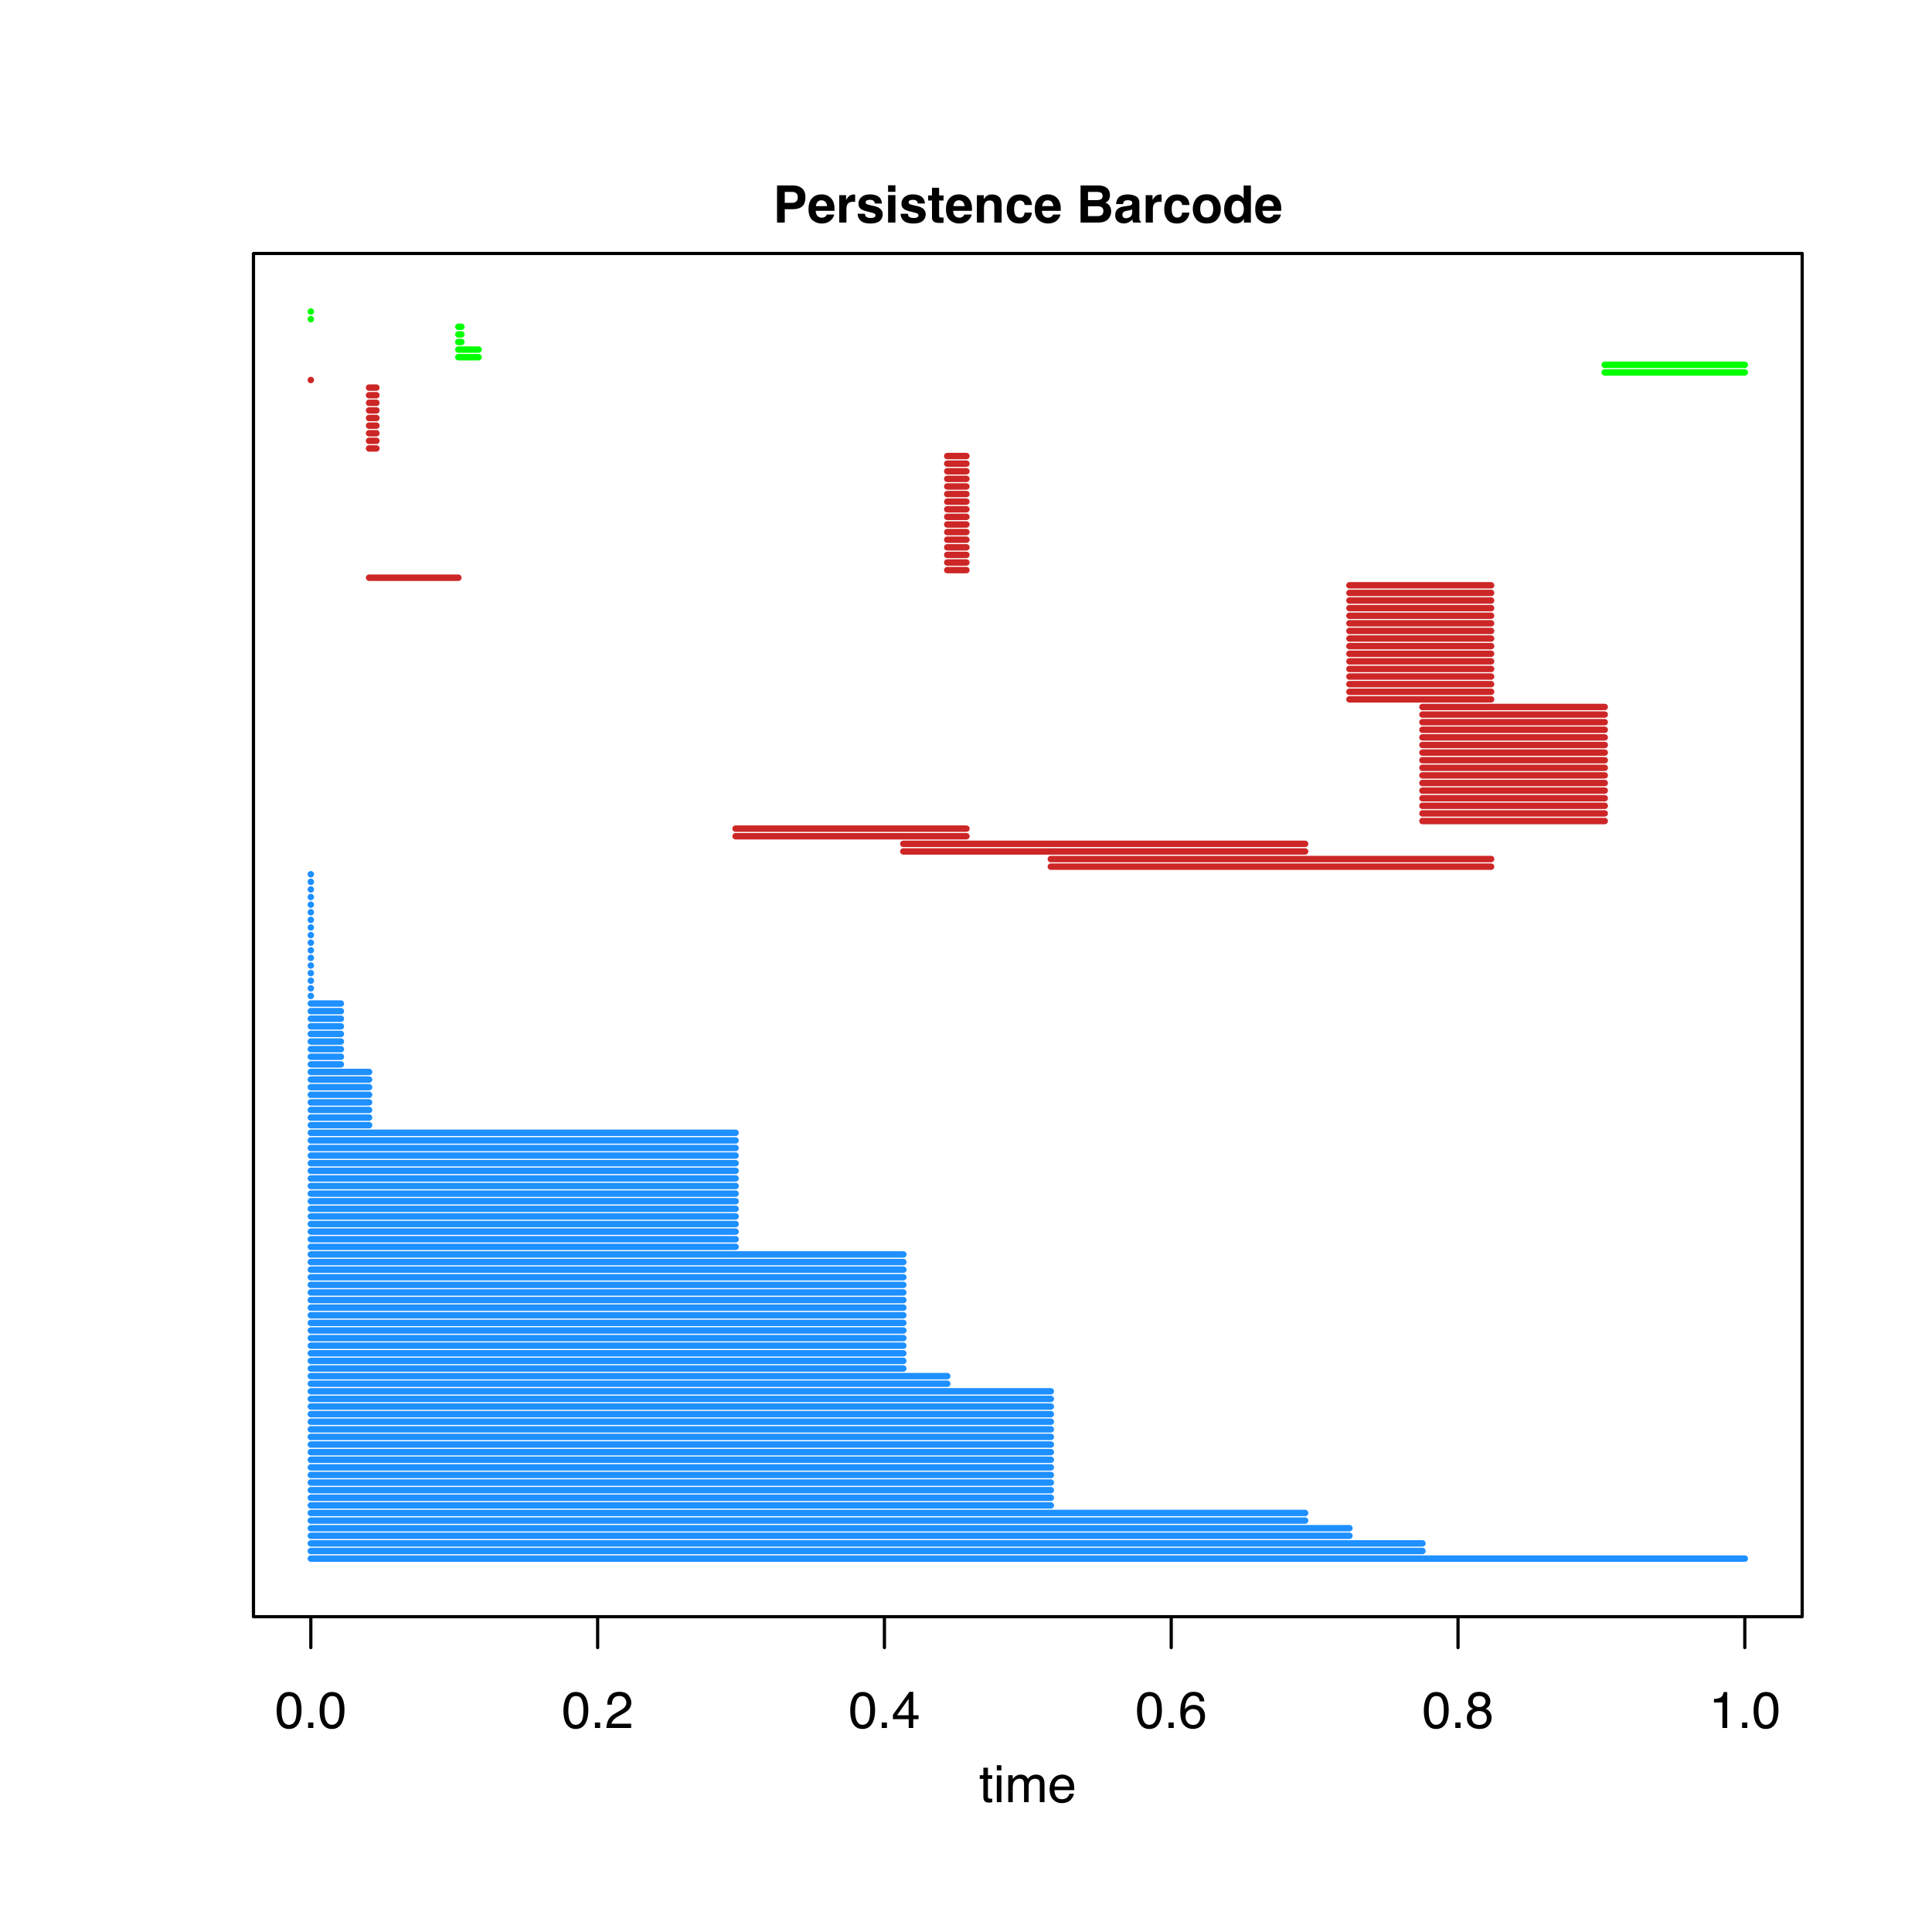 <svg xmlns="http://www.w3.org/2000/svg" xmlns:xlink="http://www.w3.org/1999/xlink" width="600" height="600" viewBox="0 0 450 450"><defs><symbol overflow="visible" id="a"><path d="M3.25-8.39c1.082 0 1.867.449 2.36 1.343.374.688.562 1.637.562 2.844 0 1.137-.172 2.078-.516 2.828C5.164-.301 4.36.235 3.234.235c-1 0-1.75-.438-2.25-1.313C.578-1.816.375-2.801.375-4.031c0-.946.125-1.766.375-2.453.457-1.27 1.29-1.907 2.5-1.907zM3.234-.735c.551 0 .989-.239 1.313-.72.32-.487.484-1.394.484-2.718 0-.945-.12-1.726-.36-2.344-.23-.613-.683-.921-1.359-.921-.624 0-1.085.292-1.374.875-.282.585-.422 1.445-.422 2.578 0 .855.093 1.543.28 2.062.282.793.759 1.188 1.438 1.188zm0 0"/></symbol><symbol overflow="visible" id="b"><path d="M1.031-1.281H2.25V0H1.031zm0 0"/></symbol><symbol overflow="visible" id="c"><path d="M.375 0c.04-.719.191-1.344.453-1.875.258-.54.766-1.031 1.516-1.469L3.469-4c.5-.29.851-.54 1.062-.75.32-.32.485-.691.485-1.11 0-.488-.153-.874-.454-1.156-.292-.289-.68-.437-1.156-.437-.73 0-1.23.273-1.5.812-.156.305-.242.711-.25 1.22H.578c.008-.727.145-1.321.406-1.782.457-.813 1.266-1.219 2.422-1.219.957 0 1.656.262 2.094.781.445.524.672 1.102.672 1.735 0 .668-.234 1.242-.703 1.718-.274.282-.762.622-1.469 1.016l-.813.438a5.12 5.12 0 00-.89.609c-.399.336-.649.71-.75 1.125H6.14v1zm0 0"/></symbol><symbol overflow="visible" id="d"><path d="M3.969-2.969V-6.78L1.28-2.97zM3.984 0v-2.047H.313v-1.031l3.843-5.344h.89v5.453h1.235v.922H5.047V0zm0 0"/></symbol><symbol overflow="visible" id="e"><path d="M3.516-8.422c.937 0 1.586.246 1.953.735.375.48.562.98.562 1.5H4.984c-.062-.333-.164-.594-.296-.782C4.425-7.32 4.038-7.5 3.53-7.5c-.594 0-1.07.277-1.422.828-.343.543-.53 1.32-.562 2.328.238-.351.539-.617.906-.797a2.61 2.61 0 011.125-.234c.707 0 1.32.227 1.844.672.52.45.781 1.121.781 2.016 0 .761-.25 1.437-.75 2.03-.492.587-1.195.876-2.11.876-.792 0-1.476-.297-2.046-.89-.563-.602-.844-1.61-.844-3.016 0-1.04.125-1.926.375-2.657.488-1.383 1.383-2.078 2.688-2.078zM3.437-.719c.551 0 .961-.187 1.235-.562.281-.375.422-.817.422-1.328a2.21 2.21 0 00-.375-1.22c-.242-.382-.688-.577-1.344-.577-.45 0-.844.152-1.188.453-.343.293-.515.742-.515 1.344 0 .53.156.98.469 1.343.312.368.742.547 1.296.547zm0 0"/></symbol><symbol overflow="visible" id="f"><path d="M3.266-4.875c.468 0 .832-.129 1.093-.39.258-.258.391-.567.391-.923 0-.312-.125-.597-.375-.859-.25-.27-.633-.406-1.14-.406-.512 0-.883.137-1.11.406-.23.262-.344.563-.344.906 0 .399.145.711.438.938.3.219.648.328 1.047.328zm.062 4.156c.488 0 .895-.129 1.219-.39.32-.27.484-.664.484-1.188 0-.539-.168-.953-.5-1.234-.336-.281-.761-.422-1.281-.422-.5 0-.914.148-1.234.437-.313.282-.47.68-.47 1.188 0 .437.145.82.438 1.14.29.313.739.47 1.344.47zm-1.5-3.75c-.293-.125-.523-.27-.687-.437C.836-5.22.687-5.625.687-6.125c0-.625.223-1.16.672-1.61.457-.456 1.098-.687 1.922-.687.813 0 1.442.215 1.89.64.458.43.688.923.688 1.485 0 .524-.132.95-.39 1.281-.149.18-.375.356-.688.532.344.156.614.34.813.546.375.399.562.907.562 1.532 0 .742-.25 1.367-.75 1.875-.492.511-1.187.765-2.093.765-.825 0-1.516-.218-2.079-.656C.672-.867.391-1.516.391-2.359c0-.489.117-.914.359-1.282.238-.363.598-.64 1.078-.828zm0 0"/></symbol><symbol overflow="visible" id="g"><path d="M1.156-5.938v-.812c.758-.07 1.285-.195 1.578-.375.301-.176.532-.586.688-1.234h.828V0H3.125v-5.938zm0 0"/></symbol><symbol overflow="visible" id="h"><path d="M.984-8.031h1.063v1.75h1v.86h-1v4.109c0 .218.078.367.234.437.07.043.207.063.406.063h.157c.062-.008.129-.016.203-.016V0a2.21 2.21 0 01-.375.063c-.125.019-.266.03-.422.03-.492 0-.824-.124-1-.374-.18-.25-.266-.578-.266-.985v-4.156H.141v-.86h.843zm0 0"/></symbol><symbol overflow="visible" id="i"><path d="M.781-6.25h1.063V0H.78zm0-2.36h1.063v1.204H.78zm0 0"/></symbol><symbol overflow="visible" id="j"><path d="M.781-6.281h1.031v.89c.25-.3.477-.523.688-.671.344-.239.738-.36 1.188-.36.5 0 .898.125 1.203.375.164.137.32.344.468.625.227-.344.5-.594.813-.75.32-.164.68-.25 1.078-.25.844 0 1.414.309 1.719.922.164.324.25.766.25 1.328V0H8.125v-4.36c0-.413-.105-.702-.313-.859a1.248 1.248 0 00-.765-.234c-.418 0-.777.14-1.078.422-.293.273-.438.73-.438 1.375V0H4.453v-4.094c0-.426-.055-.738-.156-.937-.156-.29-.453-.438-.89-.438-.4 0-.762.157-1.095.469-.324.305-.484.86-.484 1.672V0H.781zm0 0"/></symbol><symbol overflow="visible" id="k"><path d="M3.39-6.422c.446 0 .88.106 1.297.313.415.21.735.48.954.812.207.324.347.695.421 1.11.063.292.094.757.094 1.39h-4.61c.02.637.173 1.149.454 1.531.281.387.719.579 1.313.579.55 0 .988-.18 1.312-.547.188-.207.32-.454.406-.735h1.032c-.024.23-.11.485-.266.766A3.15 3.15 0 015.28-.5a2.46 2.46 0 01-1.203.625c-.25.063-.539.094-.86.094a2.646 2.646 0 01-1.984-.844c-.543-.57-.812-1.367-.812-2.39 0-1.008.27-1.829.812-2.454.551-.633 1.27-.953 2.157-.953zM5.063-3.64c-.042-.457-.14-.82-.296-1.093-.282-.508-.762-.766-1.438-.766-.492 0-.902.18-1.234.531-.324.344-.496.79-.516 1.328zm-1.78-2.78zm0 0"/></symbol><symbol overflow="visible" id="l"><path d="M5.781-5.89c0-.446-.12-.766-.36-.954-.241-.195-.57-.297-.984-.297H2.75v2.547h1.688c.414 0 .742-.101.984-.312.238-.207.36-.535.36-.985zm1.782-.016c0 1.023-.262 1.746-.782 2.172-.511.418-1.246.625-2.203.625H2.75V0H.953v-8.64H4.72c.863 0 1.55.226 2.062.671.52.45.782 1.137.782 2.063zm0 0"/></symbol><symbol overflow="visible" id="m"><path d="M3.297-5.188c-.387 0-.688.125-.906.375-.211.243-.34.57-.391.985h2.594c-.032-.445-.168-.785-.407-1.016a1.258 1.258 0 00-.89-.343zm0-1.375c.531 0 1.008.106 1.437.313.426.2.782.512 1.063.938.25.375.41.812.484 1.312.04.293.055.715.047 1.266H1.953c.031.648.234 1.093.61 1.343.226.168.503.25.828.25.343 0 .625-.097.843-.296.114-.102.22-.25.313-.438H6.25c-.043.375-.242.762-.594 1.156-.554.625-1.32.938-2.297.938a3.258 3.258 0 01-2.156-.781C.586-1.095.281-1.946.281-3.126c0-1.102.274-1.953.828-2.547.563-.594 1.29-.89 2.188-.89zm.125 0zm0 0"/></symbol><symbol overflow="visible" id="n"><path d="M4.25-6.547c.031 0 .055.008.078.016h.14v1.718c-.105-.007-.198-.015-.28-.015-.086-.008-.153-.016-.204-.016-.668 0-1.117.219-1.343.657-.137.242-.204.62-.204 1.14V0H.766v-6.39h1.593v1.109c.258-.414.485-.703.672-.86.313-.27.719-.406 1.219-.406zm0 0"/></symbol><symbol overflow="visible" id="o"><path d="M2.078-2.047c.04.305.117.516.235.64.207.22.585.329 1.14.329.332 0 .594-.047.781-.14.196-.095.297-.239.297-.438a.498.498 0 00-.234-.438c-.156-.094-.734-.258-1.734-.5-.731-.176-1.243-.398-1.532-.672-.304-.257-.453-.64-.453-1.14 0-.594.227-1.098.688-1.516.468-.426 1.125-.64 1.968-.64.79 0 1.438.164 1.938.484.508.312.8.86.875 1.64H4.375c-.023-.218-.086-.39-.188-.515-.18-.227-.492-.344-.937-.344-.367 0-.625.059-.781.172-.149.117-.219.25-.219.406 0 .188.078.324.234.407.164.093.75.25 1.75.468.664.156 1.16.39 1.485.703.332.325.5.727.5 1.204 0 .636-.235 1.156-.703 1.562-.47.395-1.2.594-2.188.594-1 0-1.742-.215-2.219-.64-.48-.427-.718-.97-.718-1.626zM3.36-6.562zm0 0"/></symbol><symbol overflow="visible" id="p"><path d="M2.5-7.156H.797v-1.532H2.5zm-1.703.765H2.5V0H.797zm0 0"/></symbol><symbol overflow="visible" id="q"><path d="M.125-5.14v-1.188h.89V-8.11h1.657v1.78h1.031v1.188H2.672v3.375c0 .262.031.43.094.5.062.063.265.094.609.094h.156c.063-.008.117-.016.172-.016v1.25l-.797.032c-.781.02-1.32-.117-1.61-.422-.187-.188-.28-.477-.28-.875v-3.938zm0 0"/></symbol><symbol overflow="visible" id="r"><path d="M4.313-6.547c.664 0 1.207.18 1.625.531.414.344.625.918.625 1.72V0H4.859v-3.89c0-.333-.046-.587-.14-.766-.157-.332-.469-.5-.938-.5-.562 0-.949.242-1.156.718-.117.262-.172.59-.172.985V0H.797v-6.375h1.61v.938c.206-.333.41-.57.609-.72.343-.257.773-.39 1.296-.39zm-.61-.016zm0 0"/></symbol><symbol overflow="visible" id="s"><path d="M4.594-4.094a1.49 1.49 0 00-.235-.64c-.187-.258-.48-.391-.875-.391-.562 0-.949.277-1.156.828-.117.305-.172.7-.172 1.188 0 .468.055.851.172 1.14.195.532.57.797 1.125.797.383 0 .66-.101.828-.312.164-.22.266-.493.297-.829h1.703a2.643 2.643 0 01-.547 1.438C5.211-.145 4.438.219 3.406.219c-1.023 0-1.777-.301-2.265-.906C.66-1.301.42-2.095.42-3.063c0-1.102.267-1.958.798-2.563.531-.613 1.27-.922 2.218-.922.801 0 1.458.184 1.97.547.507.355.812.992.905 1.906zM3.469-6.562zm0 0"/></symbol><symbol overflow="visible" id="u"><path d="M2.672-7.14v1.906h2.11c.382 0 .69-.067.921-.204.238-.144.36-.398.36-.765 0-.406-.157-.672-.47-.797-.273-.094-.616-.14-1.03-.14zm0 3.343V-1.5h2.11c.382 0 .679-.05.89-.156.383-.188.578-.547.578-1.078 0-.446-.188-.754-.563-.922-.21-.094-.5-.14-.875-.14zM5.14-8.64c1.062.024 1.812.329 2.25.922.257.367.39.805.39 1.313 0 .531-.133.96-.39 1.281-.149.18-.368.34-.657.484.438.168.766.422.985.766.226.344.343.766.343 1.266 0 .511-.124.968-.374 1.375a2.45 2.45 0 01-.625.687c-.274.211-.602.356-.985.438C5.703-.035 5.297 0 4.86 0H.938v-8.64zm0 0"/></symbol><symbol overflow="visible" id="v"><path d="M4.297-3.11c-.106.075-.211.133-.313.172-.105.032-.25.07-.437.11l-.375.062c-.356.063-.61.141-.766.235a.765.765 0 00-.39.703c0 .293.078.5.234.625a.954.954 0 00.594.187c.351 0 .68-.101.984-.312.3-.207.457-.594.469-1.156zM3.28-3.89c.313-.032.535-.079.672-.141.238-.102.36-.258.36-.469 0-.27-.094-.453-.282-.547-.18-.101-.445-.156-.797-.156-.398 0-.68.101-.843.297a1.249 1.249 0 00-.235.593H.546c.04-.562.196-1.023.47-1.39.445-.563 1.207-.844 2.28-.844.696 0 1.317.14 1.86.422.54.281.813.809.813 1.578v2.922c0 .21.004.453.015.734.008.22.04.371.094.454a.738.738 0 00.25.187V0H4.516a1.504 1.504 0 01-.11-.36 2.612 2.612 0 01-.047-.39c-.23.25-.496.465-.796.64a2.378 2.378 0 01-1.22.313C1.77.203 1.29.035.907-.297c-.375-.332-.562-.8-.562-1.406 0-.781.3-1.348.906-1.703.332-.188.82-.32 1.469-.406zm.094-2.672zm0 0"/></symbol><symbol overflow="visible" id="w"><path d="M3.64-1.172c.489 0 .864-.172 1.126-.516.257-.351.39-.851.39-1.5 0-.632-.133-1.124-.39-1.468-.262-.352-.637-.532-1.125-.532-.493 0-.868.18-1.125.532-.262.343-.391.836-.391 1.468 0 .649.129 1.149.39 1.5.258.344.633.516 1.126.516zm3.282-2.016c0 .938-.274 1.743-.813 2.407-.543.668-1.359 1-2.453 1-1.105 0-1.93-.332-2.469-1C.657-1.445.391-2.25.391-3.187c0-.915.265-1.711.796-2.391.54-.676 1.364-1.016 2.47-1.016 1.093 0 1.91.34 2.452 1.016.54.68.813 1.476.813 2.39zM3.656-6.562zm0 0"/></symbol><symbol overflow="visible" id="x"><path d="M3.14-6.547c.383 0 .727.09 1.032.266.3.168.547.402.734.703v-3.047h1.688V0H4.969v-.89c-.242.386-.512.667-.813.843-.304.164-.683.25-1.14.25-.743 0-1.368-.3-1.875-.906C.629-1.305.375-2.082.375-3.031c0-1.094.25-1.953.75-2.578.5-.625 1.172-.938 2.016-.938zm.36 5.344c.469 0 .828-.176 1.078-.531.25-.352.375-.805.375-1.36 0-.781-.2-1.344-.594-1.687a1.34 1.34 0 00-.843-.297c-.493 0-.852.187-1.079.562-.23.368-.343.82-.343 1.36 0 .594.113 1.07.344 1.422.238.355.593.53 1.062.53zm0 0"/></symbol></defs><path fill="#fff" d="M0 0h450v450H0z"/><path d="M59.04 376.559h360.722V59.039H59.039v317.52M72.398 376.559h334M72.398 376.559v7.203M139.2 376.559v7.203M206 376.559v7.203M272.8 376.559v7.203M339.602 376.559v7.203M406.398 376.559v7.203" fill="none" stroke-width=".75" stroke-linecap="round" stroke-linejoin="round" stroke="#000" stroke-miterlimit="10"/><use xlink:href="#a" x="64.059" y="402.48"/><use xlink:href="#b" x="70.732" y="402.48"/><use xlink:href="#a" x="74.066" y="402.48"/><use xlink:href="#a" x="130.859" y="402.48"/><use xlink:href="#b" x="137.533" y="402.48"/><use xlink:href="#c" x="140.867" y="402.48"/><use xlink:href="#a" x="197.66" y="402.48"/><use xlink:href="#b" x="204.334" y="402.48"/><use xlink:href="#d" x="207.668" y="402.48"/><use xlink:href="#a" x="264.461" y="402.48"/><use xlink:href="#b" x="271.135" y="402.48"/><use xlink:href="#e" x="274.469" y="402.48"/><use xlink:href="#a" x="331.262" y="402.48"/><use xlink:href="#b" x="337.936" y="402.48"/><use xlink:href="#f" x="341.27" y="402.48"/><use xlink:href="#g" x="398.059" y="402.48"/><use xlink:href="#b" x="404.732" y="402.48"/><use xlink:href="#a" x="408.066" y="402.48"/><use xlink:href="#h" x="228.063" y="419.762"/><use xlink:href="#i" x="231.396" y="419.762"/><use xlink:href="#j" x="234.063" y="419.762"/><use xlink:href="#k" x="244.059" y="419.762"/><path d="M72.398 363.027h334M72.398 361.258h258.918M72.398 359.488h258.918M72.398 357.715h241.91M72.398 355.945h241.91M72.398 354.172h231.586M72.398 352.402h231.586M72.398 350.633h172.36M72.398 348.86h172.36M72.398 347.09h172.36M72.398 345.316h172.36M72.398 343.547h172.36M72.398 341.777h172.36M72.398 340.004h172.36M72.398 338.234h172.36M72.398 336.46h172.36M72.398 334.691h172.36M72.398 332.922h172.36M72.398 331.148h172.36M72.398 329.379h172.36M72.398 327.605h172.36M72.398 325.836h172.36M72.398 324.066h172.36M72.398 322.293h148.235M72.398 320.523h148.235M72.398 318.75h138.004M72.398 316.98h138.004M72.398 315.21h138.004M72.398 313.438h138.004M72.398 311.668h138.004M72.398 309.895h138.004M72.398 308.125h138.004M72.398 306.355h138.004M72.398 304.582h138.004M72.398 302.813h138.004M72.398 301.04h138.004M72.398 299.27h138.004M72.398 297.5h138.004M72.398 295.727h138.004M72.398 293.957h138.004M72.398 292.184h138.004M72.398 290.414h98.934M72.398 288.645h98.934M72.398 286.871h98.934M72.398 285.102h98.934M72.398 283.332h98.934M72.398 281.559h98.934M72.398 279.79h98.934M72.398 278.016h98.934M72.398 276.246h98.934M72.398 274.477h98.934M72.398 272.703h98.934M72.398 270.934h98.934M72.398 269.16h98.934M72.398 267.39h98.934M72.398 265.621h98.934M72.398 263.848h98.934M72.398 262.078h13.57M72.398 260.305h13.57M72.398 258.535h13.57M72.398 256.766h13.57M72.398 254.992h13.57M72.398 253.223h13.57M72.398 251.45h13.57M72.398 249.68h13.57M72.398 247.91h6.997M72.398 246.137h6.997M72.398 244.367h6.997M72.398 242.594h6.997M72.398 240.824h6.997M72.398 239.055h6.997M72.398 237.281h6.997M72.398 235.512h6.997M72.398 233.738h6.997M72.398 231.969h0M72.398 230.2h0M72.398 228.426h0M72.398 226.656h0M72.398 224.883h0M72.398 223.113h0M72.398 221.344h0M72.398 219.57h0M72.398 217.8h0M72.398 216.027h0M72.398 214.258h0M72.398 212.488h0M72.398 210.715h0M72.398 208.945h0M72.398 207.172h0M72.398 205.402h0M72.398 203.633h0" fill="none" stroke-width="1.5" stroke-linecap="round" stroke-linejoin="round" stroke="#1e90ff" stroke-miterlimit="10"/><path d="M244.758 201.86h102.547M244.758 200.09h102.547M210.402 198.316h93.582M210.402 196.547h93.582M171.332 194.777h53.762M171.332 193.004h53.762M331.316 191.234h42.454M331.316 189.46h42.454M331.316 187.691h42.454M331.316 185.922h42.454M331.316 184.148h42.454M331.316 182.379h42.454M331.316 180.605h42.454M331.316 178.836h42.454M331.316 177.066h42.454M331.316 175.293h42.454M331.316 173.523h42.454M331.316 171.75h42.454M331.316 169.98h42.454M331.316 168.21h42.454M331.316 166.438h42.454M331.316 164.668h42.454M314.309 162.895h32.996M314.309 161.125h32.996M314.309 159.355h32.996M314.309 157.582h32.996M314.309 155.813h32.996M314.309 154.04h32.996M314.309 152.27h32.996M314.309 150.5h32.996M314.309 148.727h32.996M314.309 146.957h32.996M314.309 145.184h32.996M314.309 143.414h32.996M314.309 141.645h32.996M314.309 139.871h32.996M314.309 138.102h32.996M314.309 136.332h32.996M85.969 134.559h20.789M220.633 132.79h4.46M220.633 131.016h4.46M220.633 129.246h4.46M220.633 127.477h4.46M220.633 125.703h4.46M220.633 123.934h4.46M220.633 122.16h4.46M220.633 120.39h4.46M220.633 118.621h4.46M220.633 116.848h4.46M220.633 115.078h4.46M220.633 113.305h4.46M220.633 111.535h4.46M220.633 109.766h4.46M220.633 107.992h4.46M220.633 106.223h4.46M85.969 104.45h1.699M85.969 102.68h1.699M85.969 100.91h1.699M85.969 99.137h1.699M85.969 97.367h1.699M85.969 95.594h1.699M85.969 93.824h1.699M85.969 92.055h1.699M85.969 90.281h1.699M72.398 88.512h0" fill="none" stroke-width="1.5" stroke-linecap="round" stroke-linejoin="round" stroke="#cd2626" stroke-miterlimit="10"/><path d="M373.77 86.738h32.628M373.77 84.969h32.628M106.758 83.2h4.71M106.758 81.426h4.71M106.758 79.656h.707M106.758 77.883h.707M106.758 76.113h.707M72.398 74.344h0M72.398 72.57h0" fill="none" stroke-width="1.5" stroke-linecap="round" stroke-linejoin="round" stroke="#0f0" stroke-miterlimit="10"/><g><use xlink:href="#l" x="180.035" y="51.84"/><use xlink:href="#m" x="188.039" y="51.84"/><use xlink:href="#n" x="194.713" y="51.84"/><use xlink:href="#o" x="199.383" y="51.84"/><use xlink:href="#p" x="206.057" y="51.84"/><use xlink:href="#o" x="209.391" y="51.84"/><use xlink:href="#q" x="216.064" y="51.84"/><use xlink:href="#m" x="220.061" y="51.84"/><use xlink:href="#r" x="226.734" y="51.84"/><use xlink:href="#s" x="234.064" y="51.84"/><use xlink:href="#m" x="240.738" y="51.84"/><use xlink:href="#t" x="247.412" y="51.84"/><use xlink:href="#u" x="250.746" y="51.84"/><use xlink:href="#v" x="259.412" y="51.84"/><use xlink:href="#n" x="266.086" y="51.84"/><use xlink:href="#s" x="270.756" y="51.84"/><use xlink:href="#w" x="277.43" y="51.84"/><use xlink:href="#x" x="284.76" y="51.84"/><use xlink:href="#m" x="292.09" y="51.84"/></g></svg>